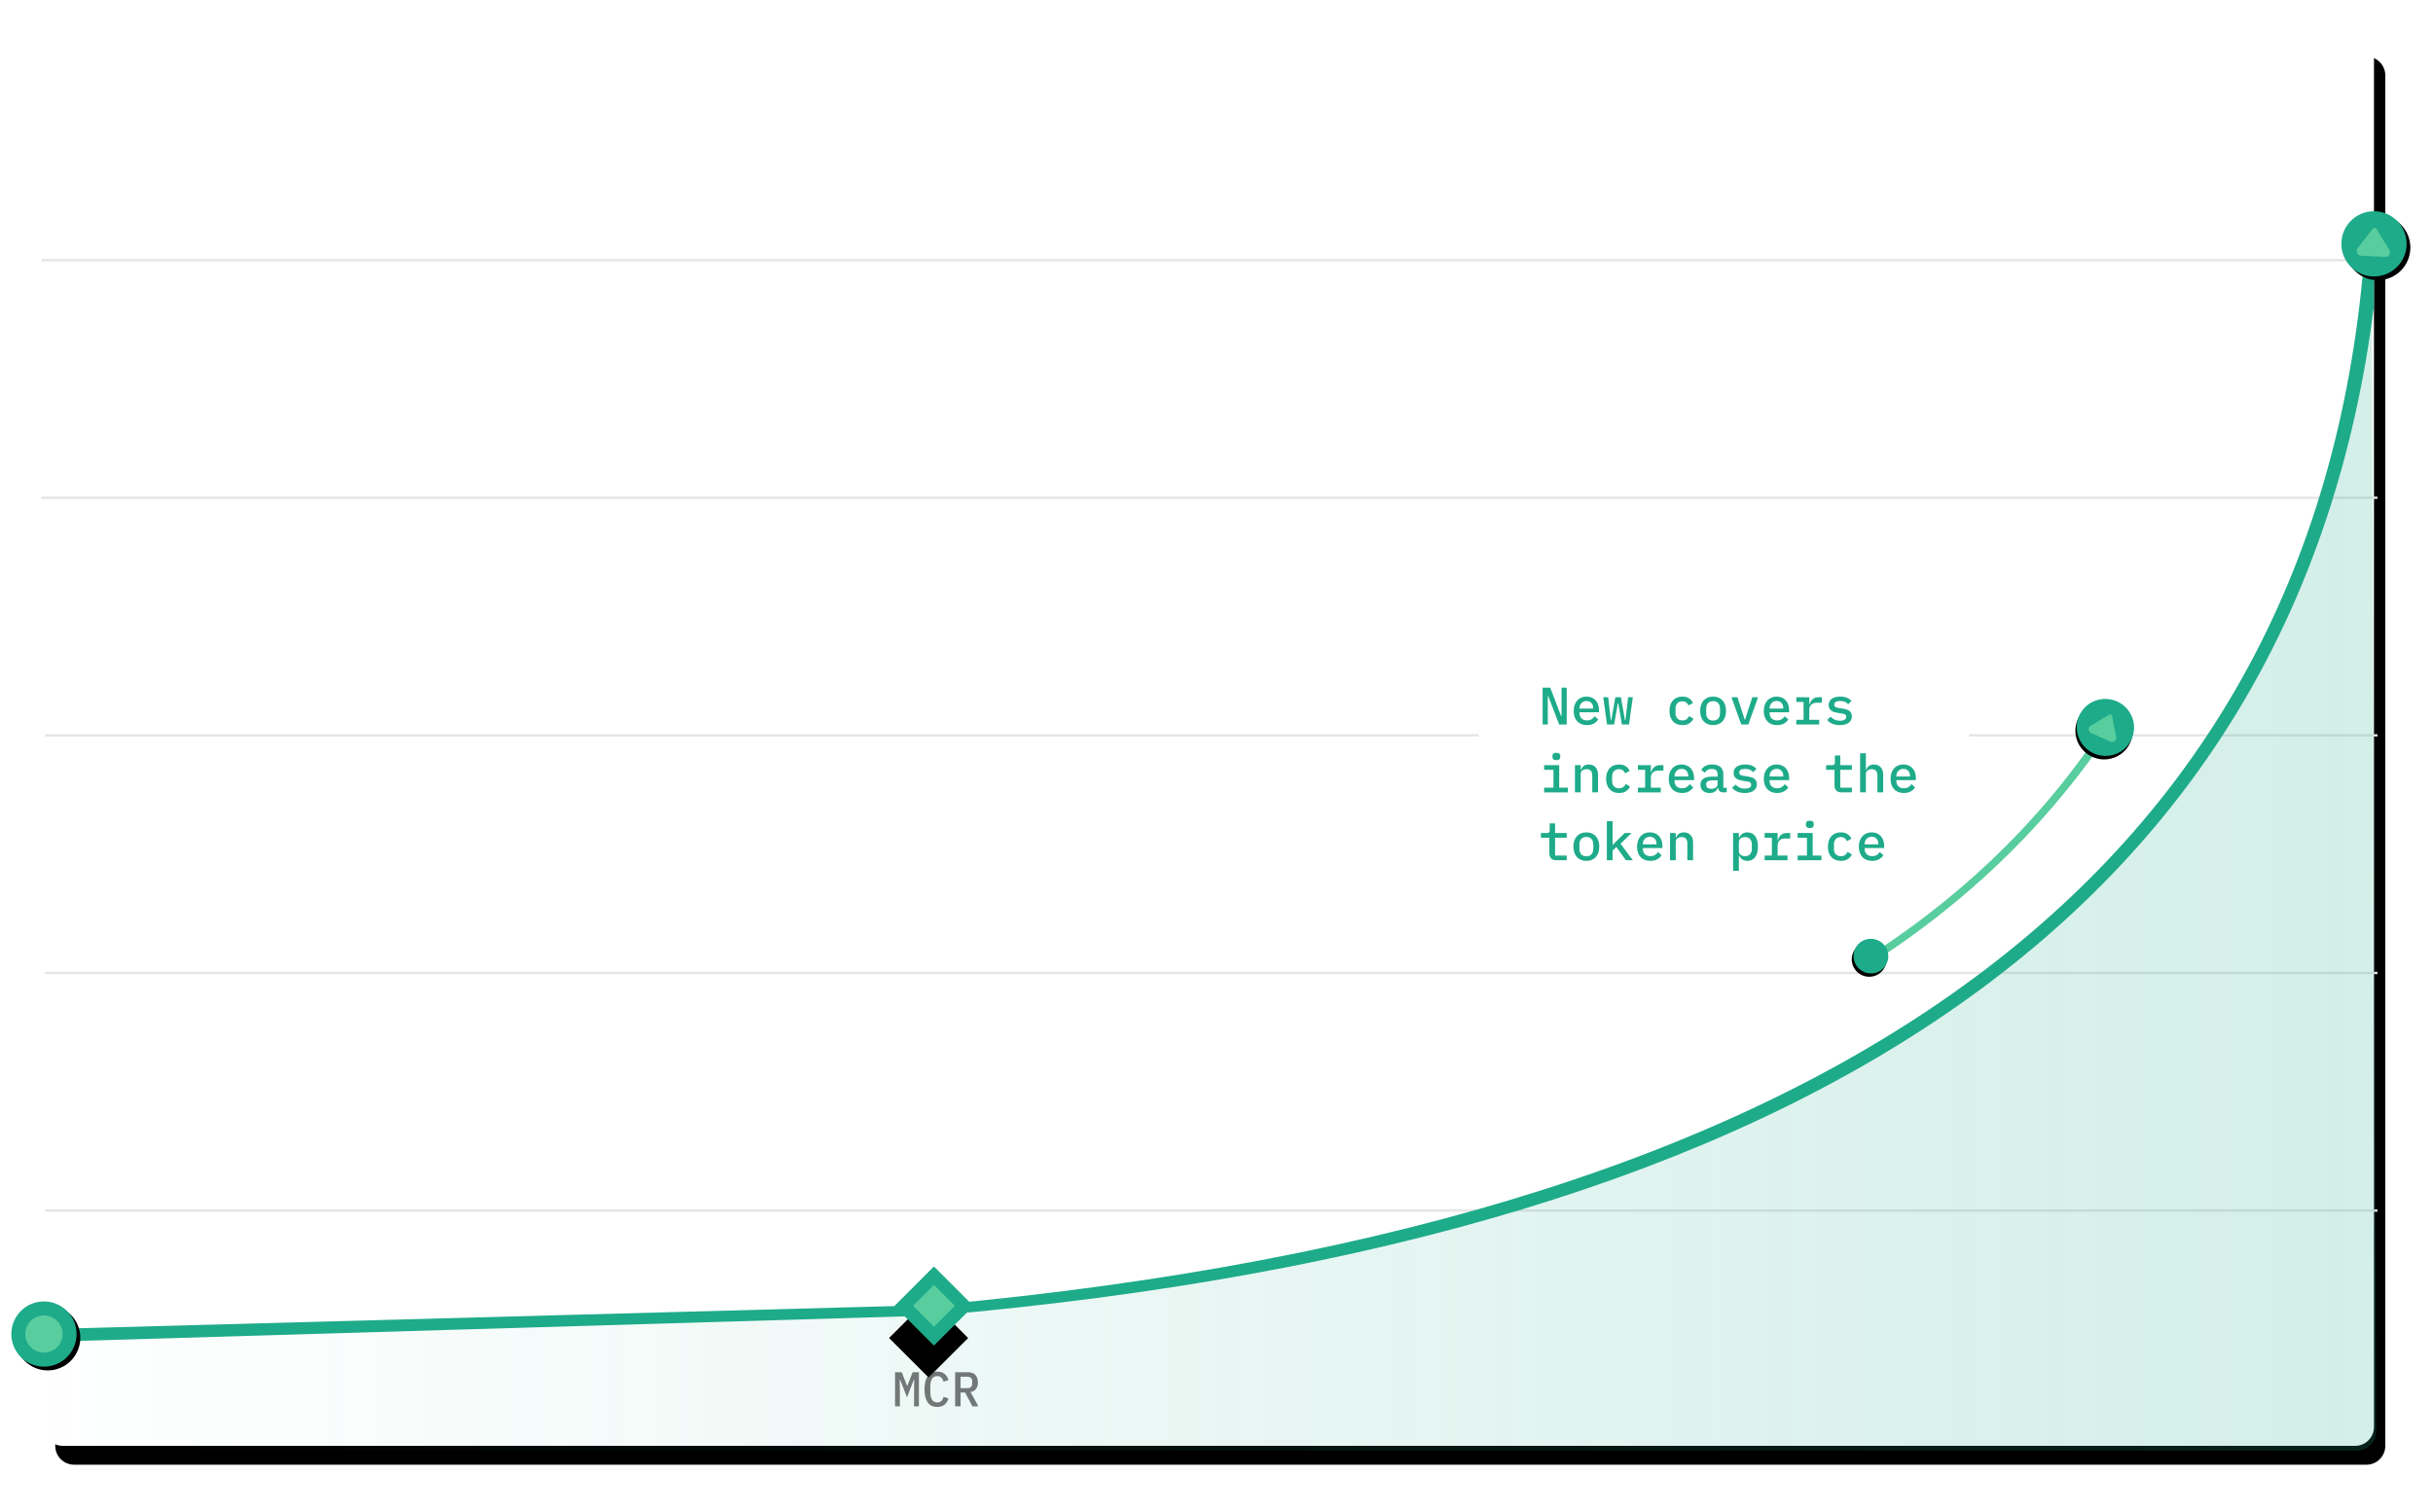 <?xml version="1.0" encoding="utf-8"?>
<!-- Generator: Adobe Illustrator 16.0.0, SVG Export Plug-In . SVG Version: 6.00 Build 0)  -->
<!DOCTYPE svg PUBLIC "-//W3C//DTD SVG 1.1//EN" "http://www.w3.org/Graphics/SVG/1.1/DTD/svg11.dtd">
<svg version="1.1" id="Layer_1" xmlns="http://www.w3.org/2000/svg" xmlns:xlink="http://www.w3.org/1999/xlink" x="0px" y="0px"
	 width="645px" height="401px" viewBox="0 0 645 401" enable-background="new 0 0 645 401" xml:space="preserve">
<filter  height="140.5%" width="140.5%" id="filter-9" filterUnits="objectBoundingBox" y="-14.5%" x="-14.5%">
	<feOffset  result="shadowOffsetOuter1" in="SourceAlpha" dy="1" dx="1"></feOffset>
	<feGaussianBlur  stdDeviation="1" result="shadowBlurOuter1" in="shadowOffsetOuter1"></feGaussianBlur>
	<feColorMatrix  type="matrix" values="0 0 0 0 0   0 0 0 0 0   0 0 0 0 0  0 0 0 0.5 0" in="shadowBlurOuter1"></feColorMatrix>
</filter>
<filter  height="140.5%" width="140.5%" id="filter-7" filterUnits="objectBoundingBox" y="-14.5%" x="-14.5%">
	<feOffset  result="shadowOffsetOuter1" in="SourceAlpha" dy="1" dx="1"></feOffset>
	<feGaussianBlur  stdDeviation="1" result="shadowBlurOuter1" in="shadowOffsetOuter1"></feGaussianBlur>
	<feColorMatrix  type="matrix" values="0 0 0 0 0   0 0 0 0 0   0 0 0 0 0  0 0 0 0.5 0" in="shadowBlurOuter1"></feColorMatrix>
</filter>
<filter  height="734.1%" width="734.1%" id="filter-5" filterUnits="objectBoundingBox" y="-269.8%" x="-283.3%">
	<feOffset  result="shadowOffsetOuter1" in="SourceAlpha" dy="6" dx="4"></feOffset>
	<feGaussianBlur  stdDeviation="14" result="shadowBlurOuter1" in="shadowOffsetOuter1"></feGaussianBlur>
	
		<feColorMatrix  type="matrix" values="0 0 0 0 0   0 0 0 0 0   0 0 0 0 0  0 0 0 0.5 0" result="shadowMatrixOuter1" in="shadowBlurOuter1">
		</feColorMatrix>
	<feOffset  result="shadowOffsetOuter2" in="SourceAlpha" dy="1" dx="1"></feOffset>
	<feGaussianBlur  stdDeviation="1" result="shadowBlurOuter2" in="shadowOffsetOuter2"></feGaussianBlur>
	
		<feColorMatrix  type="matrix" values="0 0 0 0 0   0 0 0 0 0   0 0 0 0 0  0 0 0 0.5 0" result="shadowMatrixOuter2" in="shadowBlurOuter2">
		</feColorMatrix>
	<feMerge>
		<feMergeNode  in="shadowMatrixOuter1"></feMergeNode>
		<feMergeNode  in="shadowMatrixOuter2"></feMergeNode>
	</feMerge>
</filter>
<filter  height="113.4%" width="108.1%" id="filter-2" filterUnits="objectBoundingBox" y="-5.4%" x="-3.6%">
	<feOffset  result="shadowOffsetOuter1" in="SourceAlpha" dy="4" dx="2"></feOffset>
	<feGaussianBlur  stdDeviation="7" result="shadowBlurOuter1" in="shadowOffsetOuter1"></feGaussianBlur>
	
		<feColorMatrix  type="matrix" values="0 0 0 0 0.792   0 0 0 0 0.824   0 0 0 0 0.878  0 0 0 0.7 0" result="shadowMatrixOuter1" in="shadowBlurOuter1">
		</feColorMatrix>
	<feOffset  result="shadowOffsetOuter2" in="SourceAlpha" dy="1" dx="1"></feOffset>
	<feGaussianBlur  stdDeviation="1" result="shadowBlurOuter2" in="shadowOffsetOuter2"></feGaussianBlur>
	
		<feColorMatrix  type="matrix" values="0 0 0 0 0.784   0 0 0 0 0.824   0 0 0 0 0.882  0 0 0 1 0" result="shadowMatrixOuter2" in="shadowBlurOuter2">
		</feColorMatrix>
	<feMerge>
		<feMergeNode  in="shadowMatrixOuter1"></feMergeNode>
		<feMergeNode  in="shadowMatrixOuter2"></feMergeNode>
	</feMerge>
</filter>
<filter  height="166.3%" width="165.7%" id="filter-15" filterUnits="objectBoundingBox" y="-26.5%" x="-32.9%">
	<feOffset  result="shadowOffsetOuter1" in="SourceAlpha" dy="1" dx="0"></feOffset>
	<feGaussianBlur  stdDeviation="1.5" result="shadowBlurOuter1" in="shadowOffsetOuter1"></feGaussianBlur>
	<feColorMatrix  type="matrix" values="0 0 0 0 0   0 0 0 0 0   0 0 0 0 0  0 0 0 0.5 0" in="shadowBlurOuter1"></feColorMatrix>
</filter>
<filter  height="209.1%" width="208.3%" id="filter-13" filterUnits="objectBoundingBox" y="-43.7%" x="-54.1%">
	<feOffset  result="shadowOffsetOuter1" in="SourceAlpha" dy="1" dx="0"></feOffset>
	<feGaussianBlur  stdDeviation="1.5" result="shadowBlurOuter1" in="shadowOffsetOuter1"></feGaussianBlur>
	<feColorMatrix  type="matrix" values="0 0 0 0 0   0 0 0 0 0   0 0 0 0 0  0 0 0 0.5 0" in="shadowBlurOuter1"></feColorMatrix>
</filter>
<title>3E97CF3C-84FA-49C4-9DFE-BF39D5296869</title>
<desc>Created with sketchtool.</desc>
<g id="Page-1">
	<g id="Token-Model-Page" transform="translate(-162, -5047)">
		<g id="Graph-8:-Purchasing-NXM" transform="translate(165, 5057)">
			<g id="Rectangle">
				<g filter="url(#filter-2)">
					<path id="path-1_3_" d="M13.648,0h607.706c2.761,0,5,2.239,5,5v363.391c0,2.763-2.239,5-5,5H13.648c-2.762,0-5-2.237-5-5V5
						C8.648,2.239,10.886,0,13.648,0z"/>
				</g>
				<g>
					<path id="path-1_1_" fill="#FFFFFF" d="M13.648,0h607.706c2.761,0,5,2.239,5,5v363.391c0,2.763-2.239,5-5,5H13.648
						c-2.762,0-5-2.237-5-5V5C8.648,2.239,10.886,0,13.648,0z"/>
				</g>
			</g>
			<path id="Line-Copy-4" fill="none" stroke="#E5E5E5" stroke-width="0.618" stroke-linecap="square" d="M9.266,311.003H626.97"/>
			<path id="Line-Copy-3" fill="none" stroke="#E5E5E5" stroke-width="0.618" stroke-linecap="square" d="M9.266,247.997H626.97"/>
			<path id="Line-Copy-2" fill="none" stroke="#E5E5E5" stroke-width="0.618" stroke-linecap="square" d="M9.266,184.991H626.97"/>
			<path id="Line-Copy" fill="none" stroke="#E5E5E5" stroke-width="0.618" stroke-linecap="square" d="M8.339,121.985H626.97"/>
			<path id="Line" fill="none" stroke="#E5E5E5" stroke-width="0.618" stroke-linecap="square" d="M8.339,58.979H626.97"/>
			<rect id="Rectangle-9" x="389" y="164" fill="#FFFFFF" width="130" height="71"/>
			<g enable-background="new    ">
				<g>
					<path fill="#FFFFFF" d="M239.327,358.585l0.039-2.724h-0.104l-1.816,4.656l-1.816-4.656h-0.104l0.039,2.724v4.333h-1.284
						v-9.055h1.777l1.388,3.594h0.091l1.401-3.594h1.673v9.055h-1.284V358.585L239.327,358.585z"/>
					<path fill="#FFFFFF" d="M245.488,363.073c-1.15,0-2.004-0.406-2.562-1.22c-0.558-0.813-0.836-1.968-0.836-3.464
						s0.279-2.649,0.836-3.463c0.558-0.813,1.412-1.22,2.562-1.22c0.441,0,0.824,0.058,1.148,0.173
						c0.324,0.116,0.604,0.274,0.837,0.477c0.233,0.199,0.43,0.437,0.59,0.709c0.16,0.271,0.292,0.563,0.396,0.874l-1.31,0.439
						c-0.069-0.207-0.147-0.4-0.234-0.583c-0.087-0.182-0.194-0.338-0.324-0.468c-0.129-0.129-0.283-0.233-0.46-0.312
						c-0.177-0.077-0.396-0.116-0.655-0.116c-0.64,0-1.107,0.244-1.401,0.734c-0.294,0.491-0.441,1.152-0.441,1.986v1.536
						c0,0.833,0.147,1.495,0.441,1.984c0.294,0.49,0.761,0.735,1.401,0.735c0.259,0,0.478-0.038,0.655-0.116
						c0.177-0.078,0.331-0.182,0.46-0.312c0.13-0.13,0.238-0.285,0.324-0.467c0.086-0.183,0.165-0.377,0.234-0.584l1.31,0.44
						c-0.104,0.312-0.236,0.604-0.396,0.874c-0.16,0.271-0.357,0.508-0.59,0.709s-0.513,0.359-0.837,0.475
						C246.312,363.013,245.929,363.073,245.488,363.073z"/>
					<path fill="#FFFFFF" d="M251.649,362.918h-1.439v-9.055h3.385c0.865,0,1.524,0.242,1.979,0.726
						c0.454,0.482,0.681,1.147,0.681,1.993c0,0.69-0.168,1.26-0.506,1.708c-0.337,0.449-0.821,0.726-1.453,0.829l2.088,3.799h-1.608
						l-1.92-3.671h-1.207V362.918z M253.388,358.093c0.899,0,1.349-0.413,1.349-1.237v-0.561c0-0.825-0.45-1.238-1.349-1.238h-1.738
						v3.036H253.388z"/>
				</g>
			</g>
			<g enable-background="new    ">
				<path fill="#1EAB89" d="M407.456,174.591h-0.126v7.518h-1.372v-9.772h2.017l2.869,7.519h0.127v-7.519h1.371v9.772h-2.016
					L407.456,174.591z"/>
				<path fill="#1EAB89" d="M417.704,182.276c-0.551,0-1.046-0.089-1.483-0.266c-0.438-0.178-0.809-0.43-1.105-0.756
					c-0.299-0.327-0.527-0.722-0.688-1.184c-0.158-0.462-0.237-0.982-0.237-1.561c0-0.579,0.082-1.102,0.245-1.568
					c0.162-0.467,0.393-0.865,0.687-1.197c0.294-0.331,0.65-0.585,1.07-0.763c0.421-0.177,0.887-0.266,1.399-0.266
					c0.504,0,0.961,0.086,1.372,0.259c0.411,0.173,0.761,0.418,1.05,0.734c0.289,0.317,0.513,0.696,0.666,1.135
					c0.153,0.438,0.23,0.924,0.23,1.456v0.573h-5.18v0.237c0,0.565,0.177,1.026,0.53,1.384c0.355,0.356,0.847,0.535,1.472,0.535
					c0.467,0,0.864-0.1,1.196-0.299c0.33-0.199,0.601-0.466,0.806-0.8l0.95,0.843c-0.241,0.421-0.612,0.776-1.111,1.066
					S418.451,182.276,417.704,182.276z M417.592,175.878c-0.271,0-0.52,0.047-0.748,0.141c-0.229,0.093-0.426,0.227-0.589,0.398
					c-0.163,0.173-0.292,0.376-0.385,0.609s-0.14,0.49-0.14,0.771v0.098h3.625v-0.14c0-0.569-0.16-1.024-0.482-1.365
					C418.551,176.049,418.124,175.878,417.592,175.878z"/>
				<path fill="#1EAB89" d="M422.029,174.885h1.303l0.7,6.075h0.126l1.078-6.075h1.483l1.063,6.075h0.126l0.714-6.075h1.246
					l-1.009,7.224h-1.875l-0.968-5.6h-0.125l-0.979,5.6h-1.876L422.029,174.885z"/>
				<path fill="#1EAB89" d="M443.016,182.276c-0.541,0-1.023-0.089-1.448-0.266c-0.425-0.178-0.783-0.43-1.078-0.756
					c-0.293-0.327-0.519-0.724-0.672-1.19c-0.154-0.466-0.23-0.989-0.23-1.568c0-0.578,0.076-1.101,0.23-1.567
					c0.153-0.466,0.379-0.863,0.672-1.19c0.295-0.326,0.653-0.578,1.078-0.756c0.425-0.177,0.902-0.266,1.436-0.266
					c0.746,0,1.346,0.156,1.799,0.471c0.453,0.313,0.791,0.722,1.017,1.223l-1.19,0.645c-0.131-0.336-0.329-0.603-0.595-0.798
					c-0.268-0.196-0.609-0.295-1.029-0.295c-0.579,0-1.027,0.177-1.344,0.528c-0.318,0.353-0.478,0.819-0.478,1.401v1.21
					c0,0.573,0.158,1.037,0.478,1.394c0.315,0.357,0.773,0.535,1.371,0.535c0.449,0,0.813-0.103,1.1-0.308s0.511-0.485,0.679-0.84
					l1.12,0.686c-0.232,0.502-0.588,0.912-1.063,1.23C444.388,182.117,443.771,182.276,443.016,182.276z"/>
				<path fill="#1EAB89" d="M451.15,182.276c-0.533,0-1.013-0.089-1.437-0.266c-0.425-0.178-0.784-0.43-1.078-0.756
					c-0.294-0.327-0.521-0.724-0.68-1.19c-0.158-0.467-0.237-0.989-0.237-1.568c0-0.578,0.079-1.101,0.237-1.567
					c0.159-0.467,0.386-0.863,0.68-1.19c0.294-0.326,0.653-0.578,1.078-0.756c0.424-0.177,0.902-0.266,1.437-0.266
					c0.53,0,1.01,0.089,1.434,0.266c0.426,0.178,0.785,0.43,1.078,0.756c0.295,0.327,0.521,0.724,0.68,1.19
					c0.159,0.466,0.238,0.989,0.238,1.567c0,0.579-0.08,1.102-0.238,1.568s-0.385,0.863-0.68,1.19
					c-0.293,0.326-0.652,0.578-1.078,0.756C452.16,182.188,451.682,182.276,451.15,182.276z M451.15,181.072
					c0.559,0,1.005-0.17,1.336-0.511c0.332-0.341,0.498-0.847,0.498-1.52v-1.092c0-0.672-0.166-1.178-0.498-1.519
					c-0.331-0.341-0.777-0.512-1.336-0.512c-0.562,0-1.007,0.171-1.339,0.512c-0.33,0.341-0.495,0.847-0.495,1.519v1.092
					c0,0.673,0.165,1.179,0.495,1.52C450.145,180.902,450.59,181.072,451.15,181.072z"/>
				<path fill="#1EAB89" d="M458.611,182.108l-2.59-7.224h1.581l0.994,3.052l0.938,2.897h0.084l0.938-2.897l0.994-3.052h1.526
					l-2.59,7.224H458.611z"/>
				<path fill="#1EAB89" d="M468.104,182.276c-0.551,0-1.045-0.089-1.483-0.266c-0.438-0.178-0.808-0.43-1.105-0.756
					c-0.299-0.327-0.526-0.722-0.686-1.184c-0.16-0.462-0.238-0.982-0.238-1.561c0-0.579,0.081-1.102,0.244-1.568
					c0.164-0.467,0.393-0.865,0.687-1.197c0.295-0.331,0.651-0.585,1.071-0.763c0.42-0.177,0.888-0.266,1.4-0.266
					c0.504,0,0.961,0.086,1.371,0.259c0.41,0.173,0.761,0.418,1.051,0.734c0.289,0.317,0.51,0.696,0.664,1.135
					s0.23,0.924,0.23,1.456v0.573h-5.181v0.237c0,0.565,0.178,1.026,0.533,1.384c0.354,0.356,0.844,0.535,1.469,0.535
					c0.467,0,0.866-0.1,1.197-0.299c0.332-0.199,0.6-0.466,0.805-0.8l0.953,0.843c-0.243,0.421-0.614,0.776-1.113,1.066
					C469.473,182.131,468.85,182.276,468.104,182.276z M467.992,175.878c-0.271,0-0.521,0.047-0.75,0.141
					c-0.229,0.093-0.424,0.227-0.588,0.398c-0.163,0.173-0.291,0.376-0.386,0.609c-0.094,0.233-0.141,0.49-0.141,0.771v0.098h3.627
					v-0.14c0-0.569-0.161-1.024-0.482-1.365C468.951,176.049,468.523,175.878,467.992,175.878z"/>
				<path fill="#1EAB89" d="M473.213,180.862h1.918v-4.731h-1.918v-1.246h3.444v1.918h0.084c0.064-0.252,0.159-0.495,0.28-0.729
					c0.12-0.234,0.274-0.436,0.462-0.608c0.187-0.172,0.415-0.313,0.687-0.421c0.271-0.106,0.588-0.16,0.951-0.16h0.868v1.456
					h-1.429c-0.56,0-1.018,0.165-1.371,0.495c-0.355,0.33-0.532,0.774-0.532,1.333v2.693h2.618v1.246h-6.063L473.213,180.862
					L473.213,180.862z"/>
				<path fill="#1EAB89" d="M484.763,182.276c-0.784,0-1.458-0.126-2.021-0.378c-0.565-0.252-1.021-0.588-1.365-1.008l0.938-0.84
					c0.316,0.345,0.674,0.608,1.07,0.791c0.396,0.182,0.866,0.272,1.407,0.272c0.494,0,0.894-0.084,1.197-0.252
					c0.303-0.168,0.455-0.429,0.455-0.784c0-0.148-0.028-0.275-0.084-0.378c-0.058-0.103-0.137-0.187-0.238-0.252
					c-0.104-0.065-0.223-0.116-0.357-0.154c-0.135-0.037-0.276-0.064-0.427-0.084l-1.146-0.182
					c-0.281-0.037-0.565-0.098-0.854-0.182c-0.29-0.084-0.548-0.203-0.777-0.357c-0.229-0.154-0.415-0.352-0.56-0.595
					c-0.145-0.243-0.217-0.551-0.217-0.924c0-0.737,0.281-1.298,0.847-1.681c0.564-0.382,1.31-0.573,2.233-0.573
					c0.672,0,1.252,0.1,1.741,0.301c0.49,0.2,0.898,0.479,1.226,0.833l-0.854,0.896c-0.187-0.214-0.452-0.413-0.798-0.595
					c-0.345-0.182-0.803-0.273-1.372-0.273c-1.018,0-1.524,0.322-1.524,0.967c0,0.308,0.108,0.521,0.328,0.637
					c0.22,0.117,0.479,0.193,0.776,0.23l1.148,0.183c0.289,0.047,0.576,0.107,0.86,0.182c0.283,0.075,0.541,0.189,0.771,0.343
					c0.229,0.154,0.415,0.353,0.56,0.596c0.146,0.242,0.219,0.551,0.219,0.924c0,0.728-0.283,1.3-0.849,1.715
					C486.53,182.069,485.752,182.276,484.763,182.276z"/>
			</g>
			<g enable-background="new    ">
				<path fill="#1EAB89" d="M406.364,198.861h2.464v-4.73h-2.464v-1.246h3.989v5.979h2.311v1.246h-6.3V198.861L406.364,198.861z
					 M409.598,191.568c-0.392,0-0.664-0.08-0.817-0.238c-0.154-0.158-0.23-0.354-0.23-0.588v-0.294c0-0.233,0.076-0.429,0.23-0.588
					c0.153-0.158,0.422-0.238,0.805-0.238c0.393,0,0.665,0.08,0.819,0.238c0.152,0.159,0.23,0.354,0.23,0.588v0.294
					c0,0.233-0.078,0.43-0.23,0.588C410.249,191.488,409.98,191.568,409.598,191.568z"/>
				<path fill="#1EAB89" d="M414.525,200.107v-7.224h1.526v1.231h0.069c0.075-0.188,0.171-0.366,0.287-0.539
					c0.116-0.172,0.259-0.321,0.427-0.447c0.168-0.127,0.364-0.227,0.588-0.302c0.226-0.074,0.485-0.111,0.784-0.111
					c0.728,0,1.315,0.237,1.765,0.714c0.447,0.477,0.672,1.152,0.672,2.029v4.648h-1.525v-4.424c0-1.148-0.499-1.724-1.498-1.724
					c-0.196,0-0.388,0.026-0.574,0.077c-0.187,0.052-0.354,0.129-0.504,0.23c-0.15,0.103-0.269,0.233-0.356,0.393
					c-0.09,0.158-0.133,0.341-0.133,0.546v4.899h-1.527V200.107z"/>
				<path fill="#1EAB89" d="M426.216,200.275c-0.541,0-1.023-0.088-1.448-0.266c-0.426-0.178-0.784-0.43-1.077-0.756
					c-0.296-0.327-0.52-0.725-0.673-1.189c-0.153-0.467-0.23-0.989-0.23-1.568c0-0.578,0.077-1.102,0.23-1.566
					c0.153-0.468,0.377-0.863,0.673-1.191c0.293-0.325,0.651-0.577,1.077-0.756c0.425-0.176,0.902-0.266,1.436-0.266
					c0.747,0,1.347,0.156,1.799,0.471c0.452,0.313,0.791,0.723,1.015,1.224l-1.188,0.646c-0.131-0.336-0.329-0.604-0.596-0.799
					s-0.608-0.295-1.028-0.295c-0.579,0-1.026,0.178-1.345,0.528c-0.316,0.353-0.477,0.819-0.477,1.401v1.209
					c0,0.573,0.159,1.037,0.477,1.395s0.774,0.535,1.373,0.535c0.446,0,0.813-0.104,1.099-0.309c0.284-0.205,0.511-0.484,0.679-0.84
					l1.12,0.686c-0.233,0.502-0.588,0.912-1.063,1.23C427.588,200.117,426.973,200.275,426.216,200.275z"/>
				<path fill="#1EAB89" d="M431.214,198.861h1.918v-4.73h-1.918v-1.246h3.444v1.918h0.084c0.063-0.252,0.158-0.494,0.279-0.729
					c0.12-0.234,0.274-0.436,0.463-0.608c0.186-0.173,0.414-0.313,0.686-0.421c0.271-0.105,0.588-0.16,0.952-0.16h0.868v1.456
					h-1.428c-0.562,0-1.019,0.165-1.373,0.495s-0.531,0.773-0.531,1.333v2.692h2.617v1.246h-6.063L431.214,198.861L431.214,198.861z
					"/>
				<path fill="#1EAB89" d="M442.904,200.275c-0.552,0-1.046-0.088-1.484-0.266s-0.808-0.43-1.104-0.756
					c-0.3-0.327-0.527-0.722-0.688-1.184c-0.16-0.463-0.238-0.982-0.238-1.562s0.081-1.102,0.245-1.567
					c0.163-0.467,0.394-0.865,0.687-1.197c0.295-0.331,0.65-0.585,1.07-0.764c0.421-0.176,0.888-0.266,1.4-0.266
					c0.504,0,0.961,0.086,1.372,0.26c0.41,0.172,0.76,0.418,1.05,0.733c0.289,0.317,0.511,0.696,0.665,1.135s0.23,0.925,0.23,1.456
					v0.573h-5.181v0.237c0,0.564,0.179,1.025,0.532,1.384c0.354,0.356,0.845,0.534,1.47,0.534c0.468,0,0.865-0.1,1.197-0.299
					c0.331-0.199,0.6-0.465,0.805-0.799l0.952,0.842c-0.243,0.422-0.614,0.776-1.111,1.066
					C444.273,200.131,443.65,200.275,442.904,200.275z M442.792,193.878c-0.271,0-0.521,0.047-0.749,0.142
					c-0.229,0.092-0.425,0.227-0.588,0.397c-0.164,0.173-0.292,0.376-0.385,0.608c-0.095,0.233-0.142,0.49-0.142,0.771v0.098h3.626
					v-0.14c0-0.569-0.161-1.024-0.482-1.364C443.751,194.049,443.324,193.878,442.792,193.878z"/>
				<path fill="#1EAB89" d="M453.838,200.107c-0.438,0-0.768-0.111-0.987-0.336c-0.219-0.224-0.353-0.518-0.398-0.881h-0.069
					c-0.14,0.438-0.395,0.778-0.763,1.021c-0.369,0.243-0.838,0.364-1.407,0.364c-0.737,0-1.325-0.193-1.765-0.582
					c-0.438-0.387-0.658-0.922-0.658-1.603c0-0.7,0.26-1.233,0.777-1.604c0.518-0.367,1.313-0.553,2.387-0.553h1.387v-0.561
					c0-0.979-0.518-1.471-1.555-1.471c-0.467,0-0.844,0.092-1.133,0.273c-0.29,0.182-0.533,0.422-0.729,0.721l-0.91-0.742
					c0.205-0.391,0.552-0.729,1.036-1.014c0.485-0.285,1.11-0.428,1.876-0.428c0.914,0,1.633,0.219,2.156,0.657
					c0.522,0.438,0.783,1.073,0.783,1.903v3.627h0.91v1.203h-0.938V200.107z M450.646,199.156c0.494,0,0.9-0.111,1.218-0.334
					c0.316-0.223,0.477-0.51,0.477-0.862v-1.044h-1.356c-1.103,0-1.652,0.33-1.652,0.988v0.277c0,0.324,0.116,0.568,0.35,0.73
					C449.916,199.074,450.234,199.156,450.646,199.156z"/>
				<path fill="#1EAB89" d="M459.563,200.275c-0.783,0-1.457-0.125-2.021-0.377c-0.565-0.252-1.02-0.588-1.365-1.008l0.938-0.841
					c0.316,0.345,0.674,0.608,1.07,0.791s0.866,0.272,1.407,0.272c0.494,0,0.895-0.084,1.197-0.252s0.455-0.43,0.455-0.784
					c0-0.147-0.028-0.274-0.084-0.378c-0.058-0.104-0.136-0.188-0.238-0.252c-0.104-0.065-0.223-0.116-0.356-0.154
					c-0.136-0.037-0.277-0.064-0.428-0.084l-1.146-0.182c-0.281-0.037-0.565-0.098-0.854-0.182c-0.29-0.085-0.548-0.203-0.776-0.357
					c-0.229-0.154-0.415-0.353-0.561-0.596c-0.145-0.242-0.217-0.551-0.217-0.924c0-0.736,0.281-1.298,0.847-1.681
					c0.564-0.382,1.311-0.573,2.233-0.573c0.672,0,1.252,0.1,1.742,0.301c0.489,0.2,0.897,0.479,1.225,0.834l-0.854,0.896
					c-0.188-0.214-0.453-0.413-0.799-0.595c-0.345-0.183-0.803-0.273-1.372-0.273c-1.018,0-1.524,0.322-1.524,0.967
					c0,0.309,0.108,0.521,0.328,0.637c0.22,0.117,0.479,0.193,0.776,0.23l1.148,0.184c0.289,0.047,0.576,0.106,0.861,0.182
					c0.282,0.074,0.541,0.189,0.77,0.343c0.229,0.153,0.415,0.353,0.561,0.597c0.146,0.241,0.218,0.551,0.218,0.924
					c0,0.728-0.283,1.299-0.849,1.715C461.33,200.068,460.553,200.275,459.563,200.275z"/>
				<path fill="#1EAB89" d="M468.104,200.275c-0.551,0-1.045-0.088-1.483-0.266s-0.808-0.43-1.105-0.756
					c-0.299-0.327-0.526-0.722-0.686-1.184c-0.16-0.463-0.238-0.982-0.238-1.562s0.081-1.102,0.244-1.567
					c0.164-0.467,0.393-0.865,0.687-1.197c0.295-0.331,0.651-0.585,1.071-0.764c0.42-0.176,0.888-0.266,1.4-0.266
					c0.504,0,0.961,0.086,1.371,0.26c0.41,0.172,0.761,0.418,1.051,0.733c0.289,0.317,0.51,0.696,0.664,1.135s0.23,0.925,0.23,1.456
					v0.573h-5.181v0.237c0,0.564,0.178,1.025,0.533,1.384c0.354,0.356,0.844,0.534,1.469,0.534c0.467,0,0.866-0.1,1.197-0.299
					c0.332-0.199,0.6-0.465,0.805-0.799l0.953,0.842c-0.243,0.422-0.614,0.776-1.113,1.066
					C469.473,200.131,468.85,200.275,468.104,200.275z M467.992,193.878c-0.271,0-0.521,0.047-0.75,0.142
					c-0.229,0.092-0.424,0.227-0.588,0.397c-0.163,0.173-0.291,0.376-0.386,0.608c-0.094,0.233-0.141,0.49-0.141,0.771v0.098h3.627
					v-0.14c0-0.569-0.161-1.024-0.482-1.364C468.951,194.049,468.523,193.878,467.992,193.878z"/>
				<path fill="#1EAB89" d="M485.183,200.107c-0.635,0-1.101-0.17-1.398-0.51s-0.448-0.779-0.448-1.32v-4.146h-2.226v-1.246h1.582
					c0.27,0,0.461-0.054,0.572-0.16c0.112-0.107,0.168-0.302,0.168-0.582v-1.807h1.43v2.549h3.08v1.246h-3.08v4.73h3.08v1.246
					H485.183z"/>
				<path fill="#1EAB89" d="M490.125,189.748h1.525v4.368h0.069c0.074-0.187,0.17-0.366,0.287-0.539s0.259-0.321,0.427-0.447
					c0.168-0.127,0.364-0.228,0.59-0.302c0.223-0.074,0.483-0.111,0.782-0.111c0.729,0,1.316,0.237,1.765,0.715
					c0.447,0.476,0.672,1.151,0.672,2.028v4.647h-1.525v-4.424c0-1.147-0.5-1.723-1.498-1.723c-0.194,0-0.387,0.025-0.574,0.077
					c-0.187,0.052-0.354,0.129-0.504,0.231c-0.149,0.102-0.268,0.232-0.356,0.392c-0.088,0.159-0.133,0.341-0.133,0.546v4.9h-1.525
					L490.125,189.748L490.125,189.748z"/>
				<path fill="#1EAB89" d="M501.703,200.275c-0.551,0-1.046-0.088-1.484-0.266s-0.808-0.43-1.104-0.756
					c-0.299-0.327-0.527-0.722-0.688-1.184c-0.16-0.463-0.237-0.982-0.237-1.562s0.08-1.102,0.244-1.567
					c0.163-0.467,0.394-0.865,0.687-1.197c0.295-0.331,0.65-0.585,1.071-0.764c0.421-0.176,0.887-0.266,1.399-0.266
					c0.504,0,0.961,0.086,1.372,0.26c0.41,0.172,0.76,0.418,1.05,0.733c0.289,0.317,0.512,0.696,0.665,1.135
					c0.154,0.438,0.23,0.925,0.23,1.456v0.573h-5.181v0.237c0,0.564,0.179,1.025,0.532,1.384c0.354,0.356,0.846,0.534,1.471,0.534
					c0.467,0,0.864-0.1,1.196-0.299c0.331-0.199,0.601-0.465,0.806-0.799l0.951,0.842c-0.242,0.422-0.613,0.776-1.111,1.066
					C503.072,200.131,502.449,200.275,501.703,200.275z M501.591,193.878c-0.271,0-0.521,0.047-0.749,0.142
					c-0.229,0.092-0.425,0.227-0.588,0.397c-0.164,0.173-0.292,0.376-0.385,0.608c-0.094,0.233-0.142,0.49-0.142,0.771v0.098h3.626
					v-0.14c0-0.569-0.16-1.024-0.482-1.364C502.55,194.049,502.123,193.878,501.591,193.878z"/>
			</g>
			<g enable-background="new    ">
				<path fill="#1EAB89" d="M409.584,218.107c-0.635,0-1.102-0.17-1.4-0.51c-0.298-0.34-0.446-0.779-0.446-1.32v-4.146h-2.228
					v-1.246h1.582c0.271,0,0.463-0.054,0.574-0.16c0.112-0.107,0.168-0.302,0.168-0.582v-1.807h1.428v2.549h3.08v1.246h-3.08v4.73
					h3.08v1.246H409.584z"/>
				<path fill="#1EAB89" d="M417.551,218.275c-0.533,0-1.012-0.088-1.436-0.266c-0.425-0.178-0.784-0.43-1.078-0.756
					c-0.294-0.327-0.521-0.725-0.68-1.189c-0.158-0.467-0.237-0.989-0.237-1.568c0-0.578,0.079-1.102,0.237-1.566
					c0.158-0.468,0.386-0.863,0.68-1.191c0.294-0.325,0.653-0.577,1.078-0.756c0.424-0.176,0.901-0.266,1.436-0.266
					c0.531,0,1.01,0.09,1.435,0.266c0.426,0.179,0.784,0.431,1.077,0.756c0.296,0.328,0.521,0.725,0.681,1.191
					c0.159,0.465,0.238,0.988,0.238,1.566c0,0.579-0.08,1.102-0.238,1.568c-0.158,0.465-0.385,0.862-0.681,1.189
					c-0.293,0.326-0.651,0.578-1.077,0.756C418.561,218.188,418.082,218.275,417.551,218.275z M417.551,217.072
					c0.56,0,1.005-0.17,1.336-0.512c0.332-0.34,0.498-0.847,0.498-1.52v-1.092c0-0.672-0.166-1.178-0.498-1.52
					c-0.331-0.341-0.776-0.512-1.336-0.512c-0.561,0-1.006,0.171-1.338,0.512c-0.331,0.342-0.496,0.848-0.496,1.52v1.092
					c0,0.673,0.165,1.18,0.496,1.52C416.545,216.902,416.99,217.072,417.551,217.072z"/>
				<path fill="#1EAB89" d="M422.982,207.748h1.524v6.259h0.07l1.134-1.161l2.03-1.961h1.806l-2.926,2.842l3.248,4.383h-1.834
					l-2.521-3.514l-1.008,0.938v2.576h-1.524L422.982,207.748L422.982,207.748z"/>
				<path fill="#1EAB89" d="M434.504,218.275c-0.551,0-1.045-0.088-1.484-0.266c-0.438-0.178-0.807-0.43-1.104-0.756
					c-0.299-0.327-0.527-0.722-0.687-1.184c-0.159-0.463-0.237-0.982-0.237-1.562s0.081-1.102,0.244-1.567
					c0.164-0.467,0.393-0.865,0.687-1.197c0.294-0.331,0.651-0.585,1.071-0.764c0.42-0.176,0.887-0.266,1.399-0.266
					c0.504,0,0.961,0.086,1.371,0.26c0.41,0.172,0.762,0.418,1.052,0.733c0.288,0.317,0.51,0.696,0.663,1.135
					c0.154,0.438,0.231,0.925,0.231,1.456v0.573h-5.181v0.237c0,0.564,0.178,1.025,0.532,1.384c0.354,0.356,0.845,0.534,1.47,0.534
					c0.467,0,0.865-0.1,1.196-0.299c0.332-0.199,0.601-0.465,0.806-0.799l0.953,0.842c-0.243,0.422-0.614,0.776-1.113,1.066
					C435.873,218.131,435.25,218.275,434.504,218.275z M434.393,211.878c-0.271,0-0.521,0.047-0.75,0.142
					c-0.229,0.092-0.424,0.227-0.588,0.397c-0.163,0.173-0.291,0.376-0.385,0.608c-0.094,0.233-0.141,0.49-0.141,0.771v0.098h3.627
					v-0.14c0-0.569-0.161-1.024-0.483-1.364C435.352,212.049,434.924,211.878,434.393,211.878z"/>
				<path fill="#1EAB89" d="M439.726,218.107v-7.224h1.526v1.231h0.07c0.074-0.188,0.17-0.366,0.287-0.539
					c0.115-0.172,0.258-0.321,0.426-0.447c0.168-0.127,0.365-0.227,0.589-0.302c0.224-0.074,0.485-0.111,0.784-0.111
					c0.728,0,1.314,0.237,1.764,0.714c0.447,0.477,0.672,1.152,0.672,2.029v4.648h-1.524v-4.424c0-1.148-0.5-1.724-1.498-1.724
					c-0.196,0-0.389,0.026-0.574,0.077c-0.188,0.052-0.355,0.129-0.504,0.23c-0.15,0.104-0.27,0.233-0.357,0.393
					c-0.089,0.158-0.133,0.341-0.133,0.546v4.899h-1.527V218.107z"/>
				<path fill="#1EAB89" d="M456.455,210.885h1.526v1.231h0.084c0.215-0.438,0.499-0.781,0.854-1.029
					c0.354-0.247,0.798-0.37,1.33-0.37c0.849,0,1.525,0.317,2.029,0.951c0.504,0.635,0.756,1.578,0.756,2.828
					c0,1.251-0.252,2.193-0.756,2.828s-1.182,0.951-2.029,0.951c-0.532,0-0.976-0.123-1.33-0.371
					c-0.354-0.246-0.64-0.59-0.854-1.028h-0.084v4.032h-1.526V210.885z M459.619,217.029c0.579,0,1.023-0.176,1.338-0.531
					c0.313-0.354,0.469-0.825,0.469-1.414v-1.176c0-0.588-0.156-1.059-0.469-1.414c-0.313-0.354-0.759-0.532-1.338-0.532
					c-0.225,0-0.435,0.028-0.629,0.085c-0.197,0.057-0.369,0.141-0.52,0.252c-0.148,0.111-0.269,0.249-0.355,0.412
					c-0.09,0.164-0.134,0.357-0.134,0.581v2.408c0,0.225,0.044,0.418,0.134,0.581c0.088,0.162,0.207,0.301,0.355,0.412
					c0.149,0.113,0.321,0.197,0.52,0.252C459.186,217.002,459.396,217.029,459.619,217.029z"/>
				<path fill="#1EAB89" d="M464.813,216.861h1.919v-4.73h-1.919v-1.246h3.444v1.918h0.084c0.064-0.252,0.158-0.494,0.279-0.729
					s0.274-0.436,0.463-0.608c0.186-0.173,0.414-0.313,0.686-0.421c0.271-0.105,0.589-0.16,0.952-0.16h0.868v1.456h-1.428
					c-0.562,0-1.019,0.165-1.373,0.495s-0.531,0.773-0.531,1.333v2.692h2.617v1.246h-6.062V216.861L464.813,216.861z"/>
				<path fill="#1EAB89" d="M473.563,216.861h2.465v-4.73h-2.465v-1.246h3.989v5.979h2.312v1.246h-6.3L473.563,216.861
					L473.563,216.861z M476.797,209.568c-0.392,0-0.664-0.08-0.818-0.238c-0.153-0.158-0.229-0.354-0.229-0.588v-0.295
					c0-0.232,0.076-0.428,0.229-0.588c0.154-0.157,0.423-0.237,0.806-0.237c0.393,0,0.665,0.08,0.818,0.237
					c0.153,0.16,0.231,0.354,0.231,0.588v0.295c0,0.232-0.078,0.43-0.231,0.588C477.448,209.488,477.18,209.568,476.797,209.568z"/>
				<path fill="#1EAB89" d="M485.015,218.275c-0.541,0-1.023-0.088-1.447-0.266c-0.427-0.178-0.785-0.43-1.078-0.756
					c-0.295-0.327-0.52-0.725-0.672-1.189c-0.154-0.467-0.231-0.989-0.231-1.568c0-0.578,0.077-1.102,0.231-1.566
					c0.152-0.468,0.377-0.863,0.672-1.191c0.293-0.325,0.651-0.577,1.078-0.756c0.424-0.176,0.901-0.266,1.435-0.266
					c0.747,0,1.347,0.156,1.799,0.471c0.452,0.313,0.791,0.723,1.016,1.224l-1.189,0.646c-0.131-0.336-0.329-0.604-0.596-0.799
					s-0.608-0.295-1.028-0.295c-0.579,0-1.026,0.178-1.345,0.528c-0.316,0.353-0.477,0.819-0.477,1.401v1.209
					c0,0.573,0.159,1.037,0.477,1.395s0.774,0.535,1.373,0.535c0.446,0,0.813-0.104,1.099-0.309c0.284-0.205,0.511-0.484,0.679-0.84
					l1.12,0.686c-0.232,0.502-0.588,0.912-1.063,1.23C486.387,218.117,485.771,218.275,485.015,218.275z"/>
				<path fill="#1EAB89" d="M493.303,218.275c-0.551,0-1.045-0.088-1.483-0.266s-0.808-0.43-1.105-0.756
					c-0.299-0.327-0.527-0.722-0.686-1.184c-0.16-0.463-0.238-0.982-0.238-1.562s0.081-1.102,0.244-1.567
					c0.164-0.467,0.393-0.865,0.687-1.197c0.294-0.331,0.651-0.585,1.071-0.764c0.42-0.176,0.887-0.266,1.4-0.266
					c0.504,0,0.961,0.086,1.37,0.26c0.41,0.172,0.762,0.418,1.052,0.733c0.289,0.317,0.51,0.696,0.664,1.135
					c0.153,0.438,0.23,0.925,0.23,1.456v0.573h-5.181v0.237c0,0.564,0.178,1.025,0.533,1.384c0.354,0.356,0.844,0.534,1.469,0.534
					c0.467,0,0.866-0.1,1.197-0.299c0.332-0.199,0.6-0.465,0.805-0.799l0.953,0.842c-0.243,0.422-0.614,0.776-1.113,1.066
					C494.672,218.131,494.049,218.275,493.303,218.275z M493.191,211.878c-0.271,0-0.521,0.047-0.75,0.142
					c-0.229,0.092-0.425,0.227-0.589,0.397c-0.162,0.173-0.29,0.376-0.385,0.608c-0.094,0.233-0.141,0.49-0.141,0.771v0.098h3.627
					v-0.14c0-0.569-0.161-1.024-0.483-1.364C494.15,212.049,493.723,211.878,493.191,211.878z"/>
			</g>
			<g id="Group-2" transform="translate(0, 46.008)">
				<g id="Group" transform="translate(8.648, 0.618)">
					
						<linearGradient id="Path-2_1_" gradientUnits="userSpaceOnUse" x1="110.94" y1="1.165" x2="111.94" y2="1.165" gradientTransform="matrix(617.685 0 0 315.647 -68525.328 -197.547)">
						<stop  offset="0" style="stop-color:#1EAB89;stop-opacity:0"/>
						<stop  offset="1" style="stop-color:#1EAB89;stop-opacity:0.2"/>
					</linearGradient>
					<path id="Path-2" fill="url(#Path-2_1_)" d="M0.618,298.042c86.756-1.521,148.321-3.375,184.693-5.561
						c52.596-3.159,99.759-6.004,138.365-13.28c187.782-39.327,285.586-128.276,293.409-266.849l1.217,310.627
						c0.011,2.762-2.22,5.009-4.98,5.02c-0.007,0-0.013,0.002-0.02,0.002H0.618V298.042z"/>
					<path id="Combined-Shape" fill="#1EAB89" d="M0,295.826l236.581-6.432C481.192,266.952,607.615,170.613,615.851,0.38h1.854
						v24.025c-19.85,158.11-146.892,247.367-381.124,267.77L0,299.21V295.826z"/>
					<g id="Rectangle-2" transform="translate(235.945, 289.685) rotate(-315) translate(-235.945, -289.685) ">
						<g filter="url(#filter-5)">
							<rect id="path-4_3_" x="228.532" y="282.273" width="14.825" height="14.825"/>
						</g>
						<g>
							<rect id="path-4_1_" x="228.532" y="282.273" fill="#1EAB89" width="14.825" height="14.825"/>
						</g>
					</g>
					
						<rect id="Rectangle-2_1_" x="232.027" y="285.772" transform="matrix(0.707 0.707 -0.707 0.707 273.952 -81.991)" fill="#58CD9E" width="7.843" height="7.843"/>
				</g>
				<g id="Oval">
					<g filter="url(#filter-7)">
						<circle id="path-6_3_" cx="8.648" cy="297.733" r="8.647"/>
					</g>
					<g>
						<circle id="path-6_1_" fill="#1EAB89" cx="8.648" cy="297.733" r="8.647"/>
					</g>
				</g>
				<g id="Oval_1_">
					<g filter="url(#filter-9)">
						<circle id="path-8_3_" cx="626.354" cy="8.648" r="8.648"/>
					</g>
					<g>
						<circle id="path-8_1_" fill="#1EAB89" cx="626.354" cy="8.648" r="8.648"/>
					</g>
				</g>
				<circle id="Oval-2" fill="#58CD9E" cx="8.648" cy="297.733" r="4.941"/>
				<path id="Triangle" fill="#58CD9E" d="M627.013,4.704l3.425,5.545c0.357,0.58,0.179,1.341-0.402,1.7
					c-0.214,0.132-0.463,0.195-0.714,0.182l-6.395-0.335c-0.682-0.036-1.205-0.617-1.169-1.298c0.014-0.251,0.103-0.492,0.256-0.691
					l3.984-5.156c0.209-0.27,0.597-0.32,0.866-0.111C626.924,4.585,626.974,4.641,627.013,4.704z"/>
			</g>
			<g opacity="0.6" enable-background="new    ">
				<g>
					<path fill="#1F2124" d="M239.327,358.585l0.039-2.724h-0.104l-1.816,4.656l-1.816-4.656h-0.104l0.039,2.724v4.333h-1.284
						v-9.055h1.777l1.388,3.594h0.091l1.401-3.594h1.673v9.055h-1.284V358.585L239.327,358.585z"/>
					<path fill="#1F2124" d="M245.488,363.073c-1.15,0-2.004-0.406-2.562-1.22c-0.558-0.813-0.836-1.968-0.836-3.464
						s0.279-2.649,0.836-3.463c0.558-0.813,1.412-1.22,2.562-1.22c0.441,0,0.824,0.058,1.148,0.173
						c0.324,0.116,0.604,0.274,0.837,0.477c0.233,0.199,0.43,0.437,0.59,0.709c0.16,0.271,0.292,0.563,0.396,0.874l-1.31,0.439
						c-0.069-0.207-0.147-0.4-0.234-0.583c-0.087-0.182-0.194-0.338-0.324-0.468c-0.129-0.129-0.283-0.233-0.46-0.312
						c-0.177-0.077-0.396-0.116-0.655-0.116c-0.64,0-1.107,0.244-1.401,0.734c-0.294,0.491-0.441,1.152-0.441,1.986v1.536
						c0,0.833,0.147,1.495,0.441,1.984c0.294,0.49,0.761,0.735,1.401,0.735c0.259,0,0.478-0.038,0.655-0.116
						c0.177-0.078,0.331-0.182,0.46-0.312c0.13-0.13,0.238-0.285,0.324-0.467c0.086-0.183,0.165-0.377,0.234-0.584l1.31,0.44
						c-0.104,0.312-0.236,0.604-0.396,0.874c-0.16,0.271-0.357,0.508-0.59,0.709s-0.513,0.359-0.837,0.475
						C246.312,363.013,245.929,363.073,245.488,363.073z"/>
					<path fill="#1F2124" d="M251.649,362.918h-1.439v-9.055h3.385c0.865,0,1.524,0.242,1.979,0.726
						c0.454,0.482,0.681,1.147,0.681,1.993c0,0.69-0.168,1.26-0.506,1.708c-0.337,0.449-0.821,0.726-1.453,0.829l2.088,3.799h-1.608
						l-1.92-3.671h-1.207V362.918z M253.388,358.093c0.899,0,1.349-0.413,1.349-1.237v-0.561c0-0.825-0.45-1.238-1.349-1.238h-1.738
						v3.036H253.388z"/>
				</g>
			</g>
			
				<g id="Group-4" transform="translate(521.637, 241.871) rotate(8) translate(-521.637, -241.871) translate(487.137, 169.371)">
				<g id="Combined-Shape_1_" transform="translate(5.433, 10.242)">
					<g id="Mask">
					</g>
					<defs>
						
							<filter id="Adobe_OpacityMaskFilter" filterUnits="userSpaceOnUse" x="-463.95" y="-14.343" width="523.171" height="204.254">
							<feColorMatrix  type="matrix" values="1 0 0 0 0  0 1 0 0 0  0 0 1 0 0  0 0 0 1 0"/>
						</filter>
					</defs>
					<mask maskUnits="userSpaceOnUse" x="-463.95" y="-14.343" width="523.171" height="204.254" id="mask-11">
						<g filter="url(#Adobe_OpacityMaskFilter)">
							<rect id="path-10" x="0.001" y="0" fill="#FFFFFF" width="59.22" height="134.76"/>
						</g>
					</mask>
					<path mask="url(#mask-11)" fill="#58CD9E" d="M-467.244,163.668c135.952,1.784,237.46-5.083,304.523-20.601
						C-44.73,115.305,29.251,62.836,59.221-14.343L59.22-8.299C26.756,67.189-47.224,118.452-162.722,145.492
						c-111.962,25.293-260.538,20.062-304.524,20.97L-467.244,163.668L-467.244,163.668z"/>
				</g>
				
					<g id="Group_1_" transform="translate(6.526, 78.479) rotate(20) translate(-6.526, -78.479) translate(1.636, 73.627)">
					<g id="Oval_2_">
						<g filter="url(#filter-13)">
							
								<ellipse id="path-12_3_" transform="matrix(-1 3.066857e-005 -3.066857e-005 -1 9.236 9.162)" cx="4.618" cy="4.581" rx="4.618" ry="4.582"/>
						</g>
						<g>
							
								<ellipse id="path-12_1_" transform="matrix(-1 3.066857e-005 -3.066857e-005 -1 9.236 9.162)" fill="#1EAB89" cx="4.618" cy="4.581" rx="4.618" ry="4.582"/>
						</g>
					</g>
				</g>
				
					<g id="Group_2_" transform="translate(59.482, 9.423) rotate(13) translate(-59.482, -9.423) translate(51.876, 1.877)">
					<g id="Oval_3_">
						<g filter="url(#filter-15)">
							
								<ellipse id="path-14_3_" transform="matrix(-1 5.045731e-005 -5.045731e-005 -1 15.212 15.092)" cx="7.606" cy="7.546" rx="7.607" ry="7.546"/>
						</g>
						<g>
							
								<ellipse id="path-14_1_" transform="matrix(-1 5.045731e-005 -5.045731e-005 -1 15.212 15.092)" fill="#1EAB89" cx="7.606" cy="7.546" rx="7.607" ry="7.546"/>
						</g>
					</g>
					<path id="Triangle_1_" fill="#58CD9E" d="M8.183,4.1l3.012,4.837c0.316,0.507,0.162,1.174-0.347,1.489
						c-0.186,0.117-0.405,0.173-0.627,0.162l-5.627-0.295c-0.597-0.031-1.055-0.54-1.023-1.136c0.011-0.221,0.09-0.433,0.226-0.607
						l3.501-4.496C7.481,3.818,7.82,3.776,8.056,3.96C8.106,3.998,8.15,4.046,8.183,4.1z"/>
				</g>
			</g>
		</g>
	</g>
</g>
</svg>
